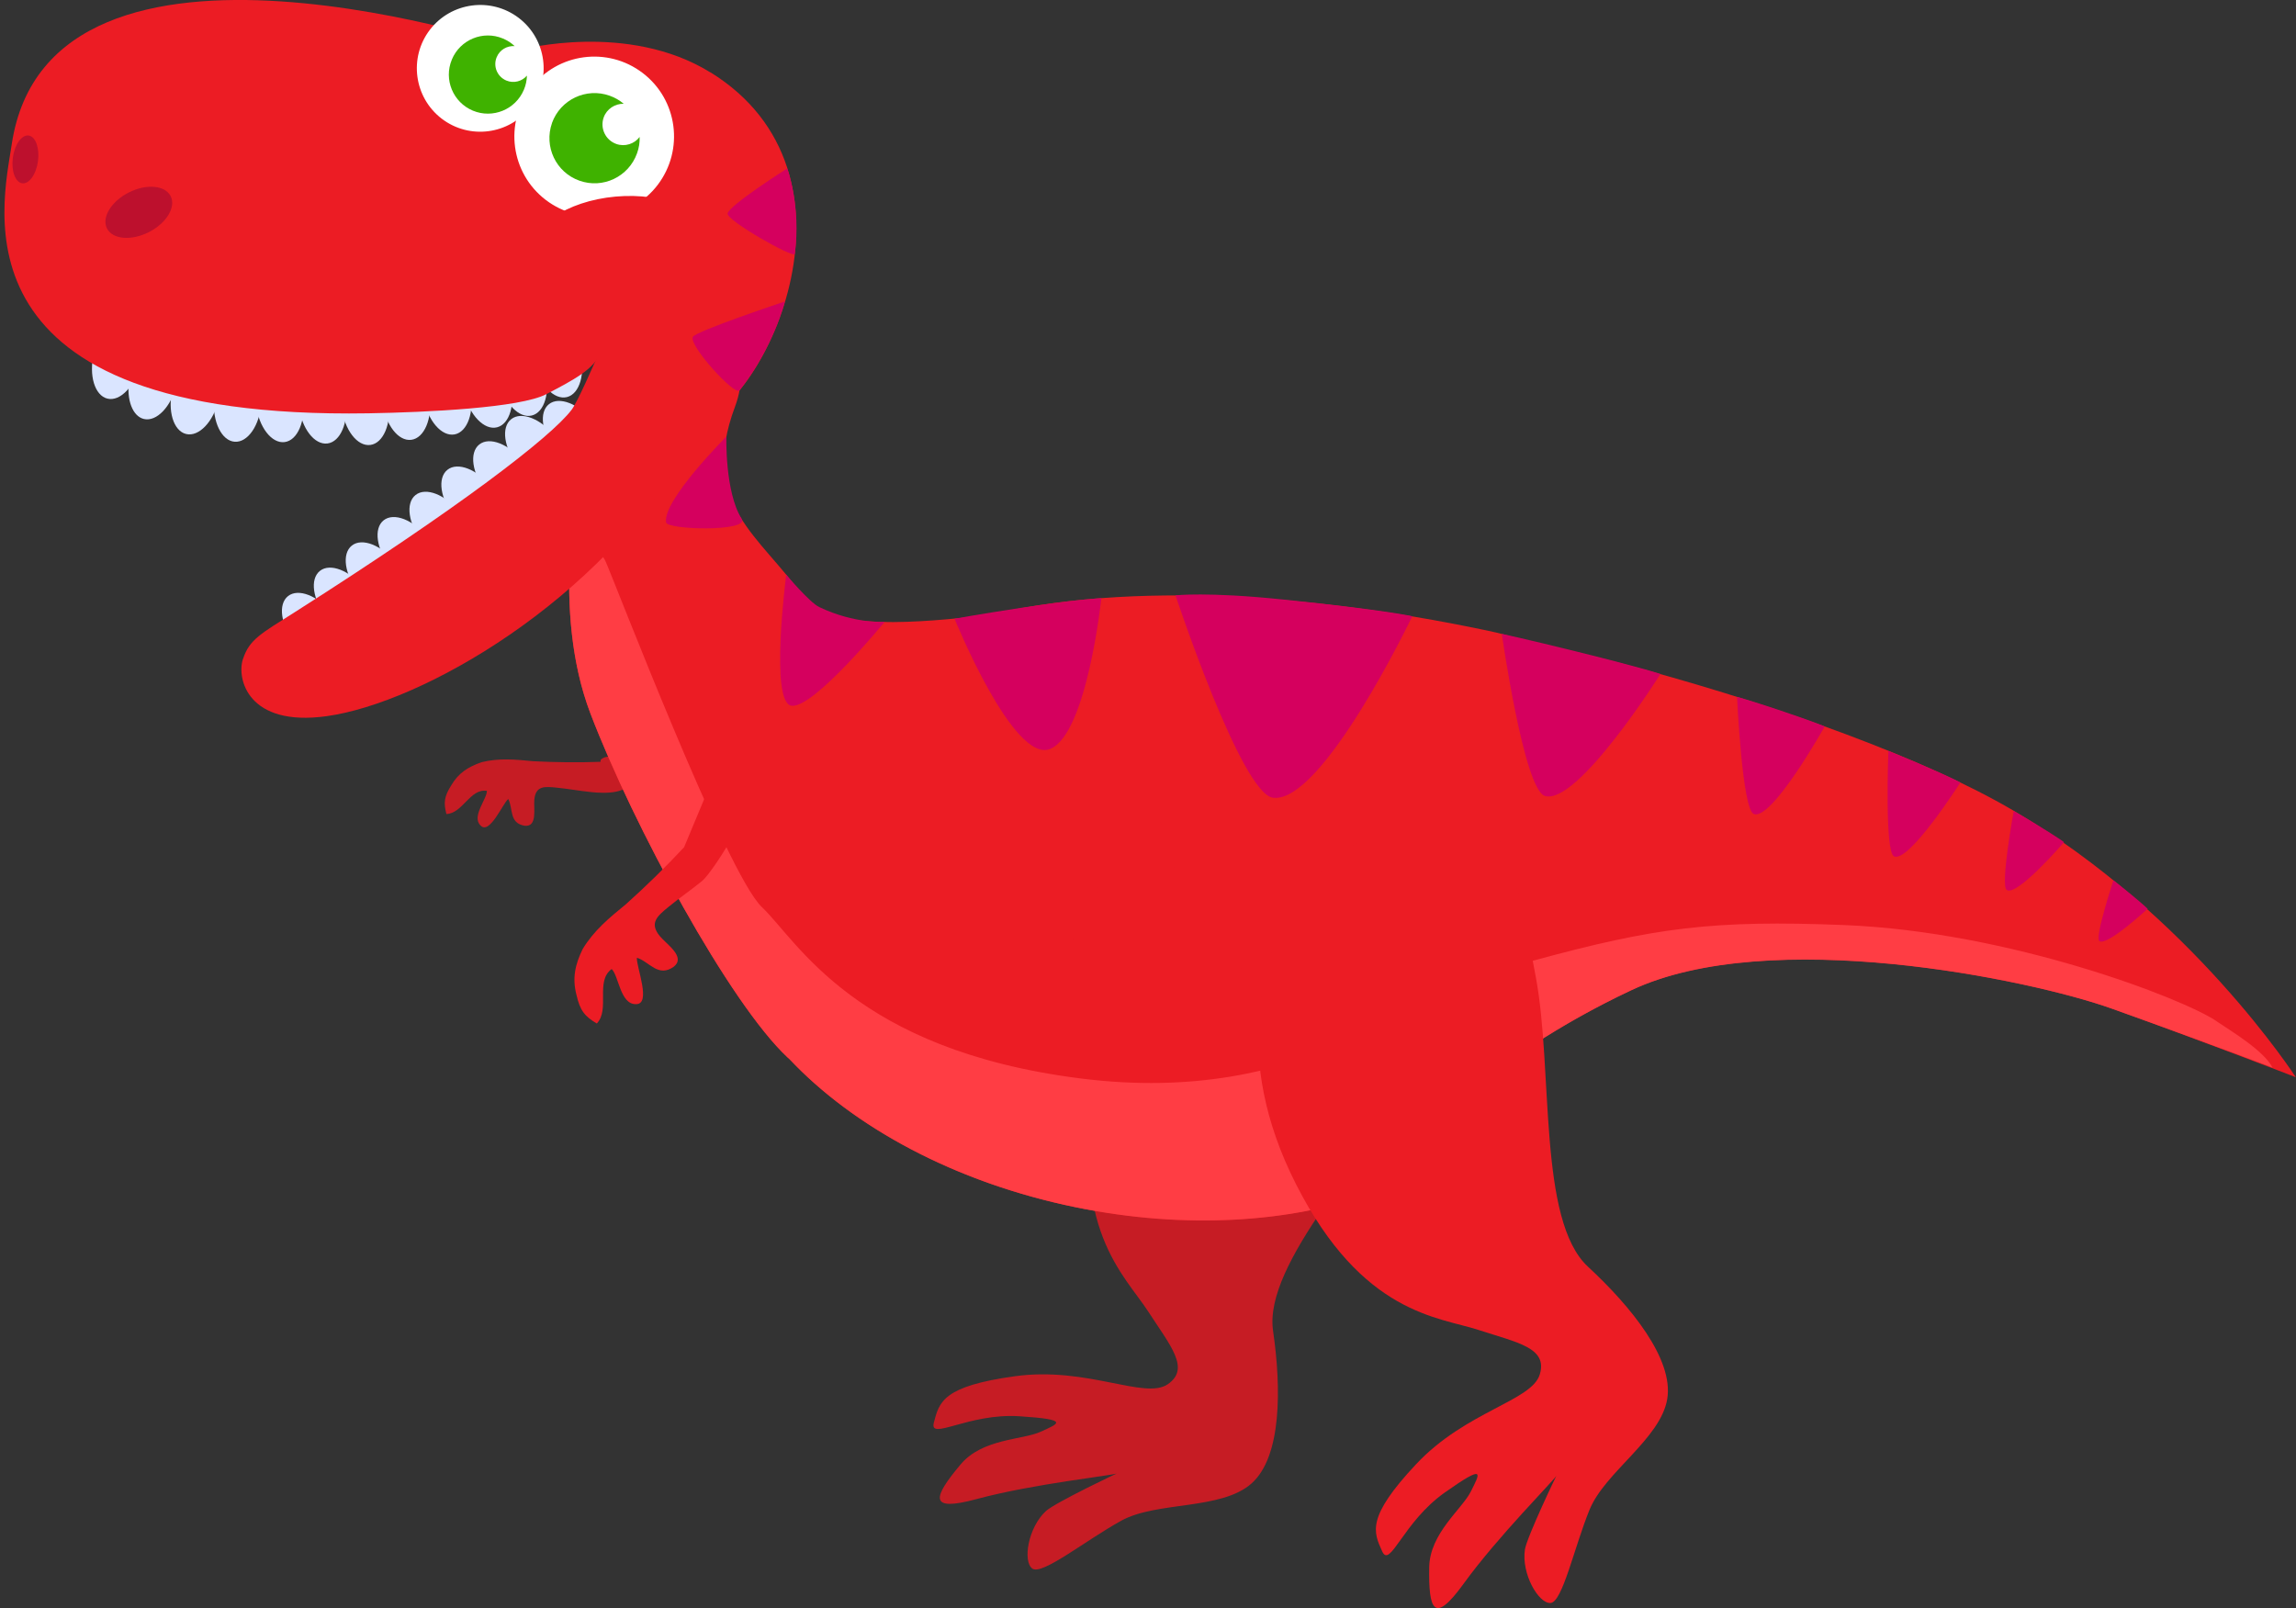 <svg width="504" height="353" viewBox="0 0 504 353" fill="none" xmlns="http://www.w3.org/2000/svg">
<rect x="0" y="0" width="504" height="353" fill="#333333" stroke="none"/>
<g clip-path="url(#clip0_437_7011)">
<path d="M131.811 167.24C126.933 167.416 121.864 167.357 117.03 167.108C113.09 166.727 109.589 166.376 105.751 167.313C102.777 168.339 100.653 169.672 99.057 172.397C97.489 174.888 97.357 176.206 97.987 178.697C101.532 178.609 103.187 173.027 106.879 173.613C106.923 175.386 103.451 179.239 105.473 181.202C107.465 183.385 110.365 176.382 111.566 175.401C112.68 177.496 111.698 180.719 115.185 181.276C118.026 181.554 117.104 177.496 117.294 175.518C117.602 172.456 119.564 172.646 122.187 172.91C124.809 173.174 127.196 173.628 129.818 173.892C132.44 174.155 138.593 174.536 139.003 170.39C139.296 167.328 133.817 164.793 131.855 166.801" fill="#C61C24"/>
<path d="M275.087 191.547C267.148 195.181 247.621 206.564 240.971 237.859C234.321 269.168 247.006 280.127 251.972 287.804C256.938 295.466 261.362 300.448 256.323 303.891C251.284 307.334 238.642 299.935 222.807 302.118C206.972 304.301 206.181 307.759 204.994 312.286C203.91 316.403 212.553 310.176 223.803 310.909C235.053 311.641 232.387 312.505 228.403 314.322C224.433 316.139 215.629 315.758 210.824 321.53C204.789 328.753 203.705 331.977 214.428 329.076C226.791 325.735 244.531 323.875 245.278 323.435C246.025 322.996 231.64 329.852 229.618 331.698C225.634 335.332 224.477 342.833 226.616 344.357C228.754 345.88 238.32 338.145 246.127 333.837C253.935 329.53 268.071 331.552 274.707 325.677C281.342 319.802 281.298 304.843 279.453 292.155C277.299 277.299 300.649 253.872 310.566 235.515C320.483 217.142 332.905 195.313 313.51 190.522C294.116 185.731 283.056 187.899 275.117 191.533L275.087 191.547Z" fill="#C61C24"/>
<path d="M337.534 226.328C331.074 257.857 285.649 275.16 236.079 265.007C186.508 254.839 151.557 221.039 158.017 189.525C175.082 106.249 307.9 134.613 326.445 138.422C376.016 148.59 344.009 194.814 337.534 226.343V226.328Z" fill="#EC1C24"/>
<path d="M130.155 88.155C127.416 101.136 120.209 132.005 129.628 156.663C139.047 181.321 160.214 220.321 172.9 232.13C185.571 243.939 232.651 220.922 240.268 197.29C247.885 173.658 268.203 133.998 255.283 131.39C242.363 128.797 185.527 144.488 176.313 131.053C167.099 117.618 153.271 110.893 161.342 89.283C169.413 67.673 132.895 75.16 130.155 88.155Z" fill="#EC1C24"/>
<path d="M312.969 248.202C312.969 248.202 328.496 231.295 358.071 217.362C388.364 203.106 445.406 214.929 463.526 221.391C481.646 227.852 503.956 236.481 503.956 236.481C503.956 236.481 480.972 200.821 441.905 177.907C402.837 154.978 316.001 133.075 295.478 135.726C274.941 138.378 233.618 163.08 266.826 205.465C300.034 247.865 312.983 248.216 312.983 248.216L312.969 248.202Z" fill="#EC1C24"/>
<path d="M486.582 224.189C479.214 219.193 441.187 204.527 404.844 203.077C375.972 201.92 363.125 203.648 336.743 210.842C310.361 218.021 286.953 243.001 237.28 236.76C187.607 230.504 175.038 206.52 167.245 199.136C159.438 191.752 134.828 127.419 132.938 123.259C131.561 120.226 128.764 120.123 125.116 121.5C124.516 133.001 125.35 145.484 129.628 156.692C139.047 181.35 160.214 220.35 172.899 232.159C173.017 232.262 173.134 232.364 173.251 232.452C187.299 247.411 209.609 259.586 236.078 265.021C284.14 274.881 328.32 258.897 336.845 229.185C342.837 225.302 349.927 221.229 358.1 217.391C388.393 203.136 445.435 214.959 463.555 221.42C473.369 224.922 490.786 231.295 498.843 234.357C496.851 230.562 489.776 226.372 486.597 224.218L486.582 224.189Z" fill="#FF3D44"/>
<path d="M281.913 202.578C278.017 210.402 270.004 231.529 284.536 260.054C299.052 288.579 315.825 289.107 324.511 291.949C333.198 294.777 339.76 295.875 338.003 301.721C336.259 307.567 321.772 309.779 310.844 321.441C299.916 333.104 301.469 336.283 303.403 340.561C305.146 344.443 307.944 334.158 317.143 327.653C326.342 321.148 324.819 323.493 322.871 327.419C320.922 331.331 313.847 336.576 313.73 344.077C313.584 353.483 314.77 356.677 321.274 347.681C328.774 337.308 341.401 324.694 341.709 323.888C342.016 323.082 335.146 337.455 334.736 340.165C333.93 345.498 337.739 352.062 340.361 351.901C342.983 351.725 345.547 339.711 348.916 331.448C352.27 323.185 364.531 315.859 365.981 307.113C367.431 298.366 357.983 286.777 348.579 278.075C337.563 267.892 340.976 234.986 337.124 214.46C333.286 193.949 329.199 169.159 311.108 177.642C293.017 186.125 285.795 194.769 281.899 202.593L281.913 202.578Z" fill="#EC1C24"/>
<path d="M150.165 185.994C146.137 190.316 141.757 194.594 137.392 198.506C133.686 201.538 130.404 204.234 127.914 208.322C126.244 211.75 125.585 214.695 126.537 218.387C127.328 221.859 128.339 223.104 131.005 224.687C133.964 221.581 130.609 215.398 134.271 212.732C135.824 214.211 136.146 220.467 139.545 220.438C143.119 220.599 139.618 212.131 139.809 210.256C142.563 211.105 144.467 214.695 147.924 212.204C150.59 210.021 146.327 207.325 144.818 205.479C142.46 202.593 144.32 201.084 146.781 199.062C149.242 197.04 151.674 195.4 154.149 193.378C156.61 191.356 168.212 173.247 165.019 169.335C162.66 166.449 155.805 168.984 155.849 172.383" fill="#EC1C24"/>
<path d="M121.967 98.968C125.028 102.835 129.35 104.52 131.591 102.733C133.847 100.945 133.187 96.36 130.126 92.492C127.064 88.624 122.743 86.939 120.502 88.727C118.246 90.514 118.905 95.1 121.967 98.968Z" fill="#DAE5FF"/>
<path d="M113.676 102.263C116.737 106.131 121.059 107.816 123.3 106.029C125.556 104.241 124.896 99.656 121.835 95.788C118.773 91.92 114.452 90.235 112.211 92.022C109.955 93.81 110.614 98.396 113.676 102.263Z" fill="#DAE5FF"/>
<path d="M106.674 107.817C109.735 111.685 114.057 113.37 116.298 111.582C118.554 109.795 117.895 105.209 114.833 101.341C111.771 97.474 107.45 95.789 105.209 97.576C102.953 99.364 103.612 103.949 106.674 107.817Z" fill="#DAE5FF"/>
<path d="M99.686 113.369C102.748 117.237 107.069 118.922 109.31 117.134C111.566 115.347 110.907 110.761 107.846 106.893C104.784 103.025 100.463 101.34 98.222 103.128C95.966 104.915 96.625 109.501 99.686 113.369Z" fill="#DAE5FF"/>
<path d="M92.685 118.908C95.746 122.776 100.068 124.461 102.309 122.673C104.565 120.886 103.906 116.3 100.844 112.432C97.783 108.564 93.461 106.88 91.22 108.667C88.964 110.454 89.623 115.04 92.685 118.908Z" fill="#DAE5FF"/>
<path d="M85.682 124.46C88.744 128.328 93.065 130.012 95.306 128.225C97.562 126.438 96.903 121.852 93.842 117.984C90.78 114.116 86.459 112.431 84.218 114.219C81.962 116.006 82.621 120.592 85.682 124.46Z" fill="#DAE5FF"/>
<path d="M78.695 130.013C81.757 133.881 86.078 135.566 88.319 133.779C90.575 131.991 89.916 127.406 86.854 123.538C83.793 119.67 79.472 117.985 77.23 119.772C74.974 121.56 75.634 126.146 78.695 130.013Z" fill="#DAE5FF"/>
<path d="M71.693 135.565C74.755 139.433 79.076 141.118 81.317 139.33C83.573 137.543 82.914 132.957 79.852 129.089C76.791 125.222 72.47 123.537 70.228 125.324C67.972 127.112 68.632 131.697 71.693 135.565Z" fill="#DAE5FF"/>
<path d="M64.691 141.103C67.752 144.971 72.074 146.656 74.315 144.869C76.571 143.081 75.912 138.495 72.85 134.628C69.788 130.76 65.467 129.075 63.226 130.862C60.97 132.65 61.629 137.235 64.691 141.103Z" fill="#DAE5FF"/>
<path d="M53.338 144.677C54.745 140.37 57.249 139.124 64.588 134.465C100.77 111.449 120.897 95.992 125.467 89.97C127.987 86.659 138.3 60.859 140.438 57.68C155.98 34.692 166.674 71.73 151.542 97.706C131.415 132.282 92.523 154.332 71.722 157.218C54.408 159.636 51.917 148.999 53.324 144.677H53.338Z" fill="#EC1C24"/>
<path d="M37.87 85.372C36.727 90.162 38.06 94.602 40.858 95.276C43.656 95.95 46.849 92.594 48.007 87.804C49.149 83.013 47.816 78.574 45.018 77.9C42.22 77.226 39.027 80.581 37.87 85.372Z" fill="#DAE5FF"/>
<path d="M33.666 83.306L28.334 83.496C27.733 87.774 29.11 91.393 31.586 91.979C34.369 92.638 37.592 89.269 38.734 84.507C39.877 79.745 38.529 75.277 35.746 74.603C32.963 73.944 29.74 77.313 28.598 82.075L33.666 83.291V83.306Z" fill="#DAE5FF"/>
<path d="M20.599 77.606C19.456 82.397 20.789 86.836 23.587 87.51C26.385 88.184 29.578 84.829 30.736 80.038C31.878 75.247 30.545 70.808 27.747 70.134C24.949 69.46 21.756 72.815 20.599 77.606Z" fill="#DAE5FF"/>
<path d="M46.981 87.686C46.615 92.609 48.651 96.77 51.522 96.975C54.393 97.18 57.015 93.371 57.367 88.448C57.733 83.525 55.697 79.364 52.826 79.159C49.955 78.954 47.333 82.763 46.981 87.686Z" fill="#DAE5FF"/>
<path d="M56.181 88.859C56.811 93.752 59.623 97.415 62.48 97.049C65.336 96.683 67.138 92.419 66.508 87.526C65.878 82.632 63.066 78.969 60.209 79.336C57.353 79.702 55.551 83.966 56.181 88.859Z" fill="#DAE5FF"/>
<path d="M65.585 89.165C66.215 94.059 69.027 97.722 71.884 97.355C74.74 96.989 76.542 92.726 75.912 87.832C75.282 82.939 72.47 79.276 69.613 79.642C66.757 80.009 64.955 84.272 65.585 89.165Z" fill="#DAE5FF"/>
<path d="M74.989 89.489C75.619 94.382 78.432 98.045 81.288 97.679C84.145 97.312 85.946 93.049 85.317 88.156C84.687 83.262 81.874 79.599 79.018 79.966C76.161 80.332 74.359 84.595 74.989 89.489Z" fill="#DAE5FF"/>
<path d="M83.983 88.36C84.613 93.253 87.426 96.916 90.282 96.55C93.138 96.183 94.94 91.92 94.31 87.027C93.68 82.133 90.868 78.471 88.011 78.837C85.155 79.203 83.353 83.466 83.983 88.36Z" fill="#DAE5FF"/>
<path d="M93.007 87.554C93.93 92.404 96.962 95.891 99.789 95.363C102.616 94.836 104.169 90.47 103.246 85.621C102.323 80.771 99.291 77.284 96.464 77.811C93.636 78.339 92.084 82.705 93.007 87.554Z" fill="#DAE5FF"/>
<path d="M101.898 86.382C103.085 91.173 106.308 94.499 109.091 93.81C111.889 93.121 113.192 88.682 112.006 83.891C110.819 79.1 107.597 75.775 104.813 76.463C102.016 77.152 100.712 81.591 101.898 86.382Z" fill="#DAE5FF"/>
<path d="M109.545 83.789C110.731 88.58 113.954 91.906 116.737 91.217C119.535 90.529 120.839 86.089 119.652 81.299C118.466 76.508 115.243 73.182 112.46 73.871C109.662 74.559 108.358 78.998 109.545 83.789Z" fill="#DAE5FF"/>
<path d="M117.25 79.745C118.436 84.536 121.659 87.862 124.442 87.173C127.24 86.485 128.544 82.046 127.357 77.255C126.171 72.464 122.948 69.138 120.165 69.827C117.367 70.515 116.063 74.954 117.25 79.745Z" fill="#DAE5FF"/>
<path d="M155.922 15.882C137.787 4.688 114.555 10.856 114.555 10.856C114.555 10.856 10.873 -24.233 2.567 31.734C0.589 45.081 -11.54 92.257 80.863 90.733C93.783 90.513 114.159 89.532 119.901 86.543C125.629 83.554 130.712 80.946 131.796 77.284C132.719 74.178 136.278 92.418 139.75 93.033C144.818 93.927 149.652 94.323 152.509 93.429C168.666 88.345 191.591 37.902 155.937 15.867L155.922 15.882Z" fill="#EC1C24"/>
<path fill-rule="evenodd" clip-rule="evenodd" d="M116.474 23.442C121.146 17.332 119.975 8.601 113.881 3.942C107.772 -0.717 99.027 0.455 94.354 6.549C89.696 12.659 90.868 21.391 96.976 26.064C103.085 30.724 111.815 29.551 116.474 23.442Z" fill="white"/>
<path d="M99.188 13.069C101.005 8.703 106.029 6.622 110.394 8.454C111.376 8.864 112.255 9.435 112.973 10.124C111.332 10.007 109.706 10.915 109.032 12.541C108.197 14.549 109.135 16.834 111.156 17.684C112.782 18.358 114.599 17.86 115.668 16.6C115.639 17.625 115.434 18.665 115.009 19.676C113.192 24.042 108.168 26.108 103.803 24.291C99.452 22.475 97.357 17.464 99.188 13.083V13.069Z" fill="#3FB200"/>
<path fill-rule="evenodd" clip-rule="evenodd" d="M144.364 40.597C150.224 32.891 148.774 21.902 141.083 16.027C133.393 10.152 122.392 11.617 116.518 19.324C110.629 27.015 112.108 38.004 119.784 43.879C127.489 49.754 138.49 48.289 144.364 40.597Z" fill="white"/>
<path d="M121.161 27.016C123.007 21.859 128.676 19.178 133.817 21.009C134.989 21.42 136.015 22.02 136.908 22.782C135.019 22.738 133.188 23.896 132.514 25.785C131.679 28.159 132.909 30.752 135.282 31.602C137.172 32.276 139.252 31.602 140.409 30.064C140.453 31.265 140.263 32.481 139.838 33.653C137.992 38.81 132.338 41.506 127.182 39.66C122.025 37.829 119.359 32.159 121.176 27.002L121.161 27.016Z" fill="#3FB200"/>
<path d="M137.089 65.104C147.902 64.131 156.226 58.429 155.681 52.369C155.136 46.309 145.928 42.185 135.115 43.157C124.301 44.13 115.977 49.832 116.522 55.892C117.067 61.953 126.275 66.077 137.089 65.104Z" fill="#EC1C24"/>
<path d="M172.299 66.178C172.299 66.178 152.699 72.712 152.084 73.957C151.161 75.862 161.327 86.967 162.309 85.707C169.882 76.14 172.299 66.163 172.299 66.163V66.178Z" fill="#D5005E"/>
<path d="M172.797 36.978C172.797 36.978 159.95 45.124 159.716 46.883C159.511 48.421 174.321 56.831 174.467 55.732C175.903 45.359 172.797 36.964 172.797 36.964V36.978Z" fill="#D5005E"/>
<path d="M159.452 95.817C159.452 95.817 159.086 107.948 162.807 113.911C164.565 116.739 146.474 116.358 146.21 114.673C145.434 109.838 159.467 95.817 159.467 95.817H159.452Z" fill="#D5005E"/>
<path d="M172.577 126.145C172.577 126.145 177.719 132.269 179.828 133.265C187.724 137.03 194.198 136.503 194.198 136.503C194.198 136.503 178.598 155.578 173.749 154.934C168.901 154.289 172.592 126.145 172.592 126.145H172.577Z" fill="#D5005E"/>
<path d="M209.521 135.829C209.521 135.829 214.443 134.906 224.404 133.397C236.928 131.492 241.762 131.316 241.762 131.316C241.762 131.316 238.613 161.131 230.527 164.413C222.441 167.709 209.535 135.829 209.535 135.829H209.521Z" fill="#D5005E"/>
<path d="M258.022 130.701C258.022 130.701 264.922 129.881 281.504 131.595C304.971 134.012 310.01 135.287 310.01 135.287C310.01 135.287 290.263 176.573 279.424 175.123C272.451 174.185 258.037 130.701 258.037 130.701H258.022Z" fill="#D5005E"/>
<path d="M329.668 139.154C329.668 139.154 334.736 140.224 346.089 143.037C361.733 146.919 364.487 147.96 364.487 147.96C364.487 147.96 346.235 176.968 339.101 174.727C334.516 173.276 329.668 139.154 329.668 139.154Z" fill="#D5005E"/>
<path d="M381.289 152.97C381.289 152.97 384.116 153.732 390.386 155.827C399.028 158.728 400.537 159.489 400.537 159.489C400.537 159.489 388.862 180.352 384.951 178.682C382.432 177.613 381.304 152.97 381.304 152.97H381.289Z" fill="#D5005E"/>
<path d="M414.526 164.867C414.526 164.867 416.841 165.746 421.997 167.959C429.102 171.021 430.318 171.782 430.318 171.782C430.318 171.782 418.921 189.671 415.728 187.972C413.677 186.873 414.526 164.853 414.526 164.853V164.867Z" fill="#D5005E"/>
<path d="M442.036 178.038C442.036 178.038 443.677 178.932 447.281 181.144C452.246 184.177 453.081 184.88 453.081 184.88C453.081 184.88 442.696 196.967 440.484 195.356C439.063 194.315 442.036 178.038 442.036 178.038Z" fill="#D5005E"/>
<path d="M463.921 193.261C463.921 193.261 465.049 194.096 467.51 196.118C470.894 198.901 471.436 199.502 471.436 199.502C471.436 199.502 462.266 207.985 460.801 206.549C459.849 205.626 463.921 193.261 463.921 193.261Z" fill="#D5005E"/>
<path d="M32.678 50.959C36.538 49.001 38.68 45.466 37.461 43.063C36.243 40.66 32.126 40.299 28.265 42.257C24.405 44.215 22.264 47.75 23.482 50.153C24.7 52.556 28.817 52.917 32.678 50.959Z" fill="#BD102D"/>
<path d="M8.339 35.363C8.725 32.468 7.803 29.956 6.279 29.752C4.756 29.549 3.207 31.731 2.821 34.627C2.435 37.522 3.357 40.034 4.88 40.237C6.404 40.441 7.952 38.258 8.339 35.363Z" fill="#BD102D"/>
</g>
<defs>
<clipPath id="clip0_437_7011">
<rect width="503" height="353" fill="white" transform="translate(0.97)"/>
</clipPath>
</defs>
</svg>
